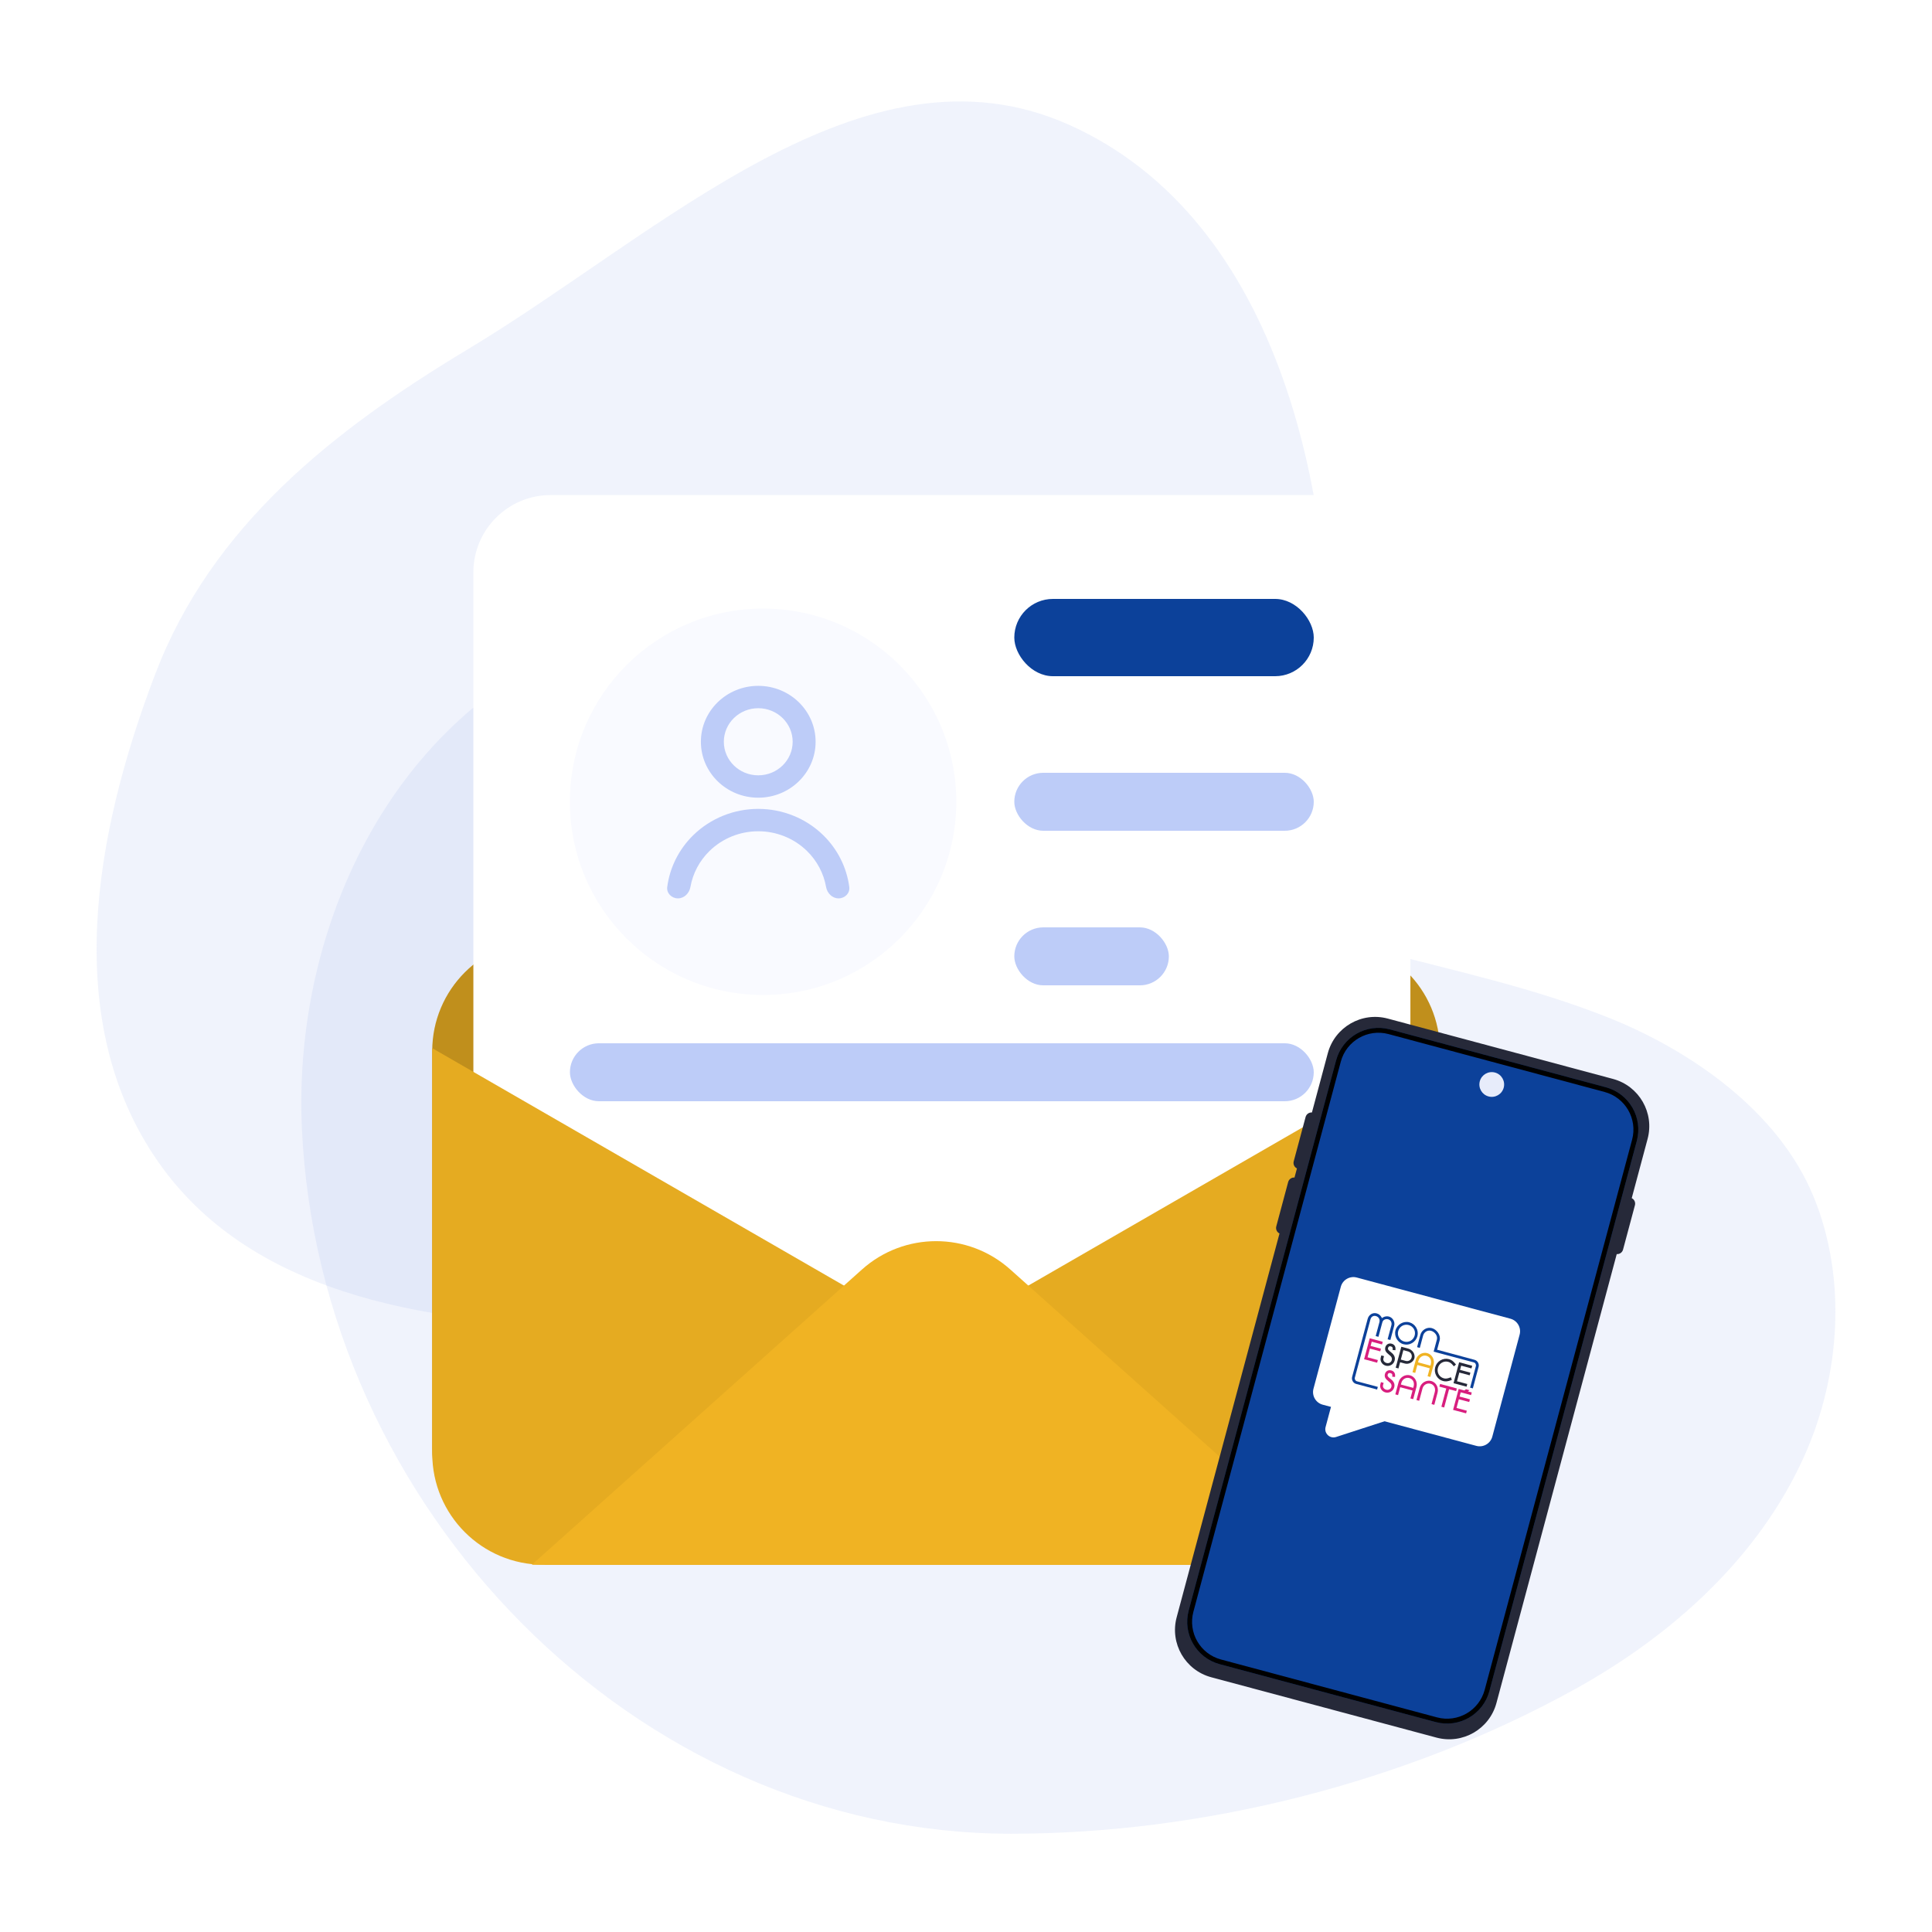 <svg width="160" height="160" viewBox="0 0 160 160" fill="none" xmlns="http://www.w3.org/2000/svg">
<path d="M130.49 139.856C116.417 147.656 99.571 151.864 83.724 151.862C52.594 151.857 26.412 124.891 25 93.411C24.336 78.6 30.784 63.027 43.755 55.383C53.353 49.724 64.481 50.867 73.97 55.815C81.972 59.988 88.263 66.666 95.855 71.454C107.461 78.776 120.746 79.324 133.16 84.257C139.966 86.962 147.268 91.99 150.189 99.092C152.962 105.833 152.422 113.864 149.448 120.532C145.694 128.948 138.499 135.417 130.49 139.856Z" fill="#A0B2EC" fill-opacity="0.16"/>
<path fill-rule="evenodd" clip-rule="evenodd" d="M38.743 28.926C54.717 19.323 71.548 2.74 88.529 10.333C106.106 18.192 110.981 41.566 110 60.787C109.203 76.393 96.173 87.164 84.099 97.14C74.388 105.163 63.117 110.088 50.53 109.923C36.533 109.739 21.072 107.664 13.092 96.207C5.004 84.594 7.803 69.076 12.854 55.829C17.513 43.608 27.517 35.675 38.743 28.926Z" fill="#A0B2EC" fill-opacity="0.16"/>
<path d="M35.797 87.039C35.797 81.952 39.921 77.828 45.008 77.828H110.04C115.127 77.828 119.25 81.952 119.25 87.039V119.954C119.25 125.041 115.127 129.165 110.04 129.165H45.008C39.921 129.165 35.797 125.041 35.797 119.954V87.039Z" fill="#F0B323"/>
<path d="M35.797 87.039C35.797 81.952 39.921 77.828 45.008 77.828H110.04C115.127 77.828 119.25 81.952 119.25 87.039V119.954C119.25 125.041 115.127 129.165 110.04 129.165H45.008C39.921 129.165 35.797 125.041 35.797 119.954V87.039Z" fill="black" fill-opacity="0.2"/>
<g filter="url(#filter0_d_31035_175962)">
<path d="M45.603 126.398H110.403C113.938 126.398 116.803 123.533 116.803 119.998V44.798C116.803 41.264 113.938 38.398 110.403 38.398H100.823H45.603C42.069 38.398 39.203 41.264 39.203 44.798V119.998C39.203 123.533 42.069 126.398 45.603 126.398Z" fill="white"/>
</g>
<rect x="84" y="49.6" width="24.8" height="6.4" rx="3.2" fill="#0C419A"/>
<rect x="84" y="64" width="24.8" height="4.8" rx="2.4" fill="#BDCCF8"/>
<rect x="84" y="76.801" width="12.8" height="4.8" rx="2.4" fill="#BDCCF8"/>
<rect x="47.199" y="86.4" width="61.6" height="4.8" rx="2.4" fill="#BDCCF8"/>
<rect x="47.203" y="121.6" width="28" height="4.8" rx="2.4" fill="#BDCCF8"/>
<path d="M109.978 129.585L35.797 86.805V120.374C35.797 125.461 39.921 129.585 45.008 129.585H109.978Z" fill="#F0B323"/>
<path d="M109.978 129.585L35.797 86.805V120.374C35.797 125.461 39.921 129.585 45.008 129.585H109.978Z" fill="black" fill-opacity="0.05"/>
<path d="M45.073 129.585L119.254 86.805V120.374C119.254 125.461 115.13 129.585 110.043 129.585H45.073Z" fill="#F0B323"/>
<path d="M45.073 129.585L119.254 86.805V120.374C119.254 125.461 115.13 129.585 110.043 129.585H45.073Z" fill="black" fill-opacity="0.05"/>
<path d="M111.012 129.587L83.668 105.132C80.171 102.005 74.884 102.005 71.387 105.132L44.043 129.587H111.012Z" fill="#F0B323"/>
<ellipse cx="63.195" cy="66.4" rx="16" ry="16" fill="#F9FAFF"/>
<path d="M58.045 61.43C58.045 58.873 60.172 56.799 62.795 56.799C65.419 56.799 67.545 58.873 67.545 61.43C67.545 63.988 65.419 66.062 62.795 66.062C60.172 66.062 58.045 63.988 58.045 61.43ZM62.795 64.209C64.369 64.209 65.645 62.965 65.645 61.43C65.645 59.896 64.369 58.651 62.795 58.651C61.221 58.651 59.945 59.896 59.945 61.43C59.945 62.965 61.221 64.209 62.795 64.209Z" fill="#BDCCF8"/>
<path d="M57.421 69.159C56.227 70.323 55.471 71.836 55.258 73.451C55.189 73.972 55.621 74.399 56.145 74.399V74.399C56.67 74.399 57.087 73.97 57.178 73.454C57.377 72.33 57.927 71.286 58.765 70.469C59.834 69.427 61.284 68.841 62.795 68.841C64.307 68.841 65.757 69.427 66.826 70.469C67.663 71.286 68.213 72.33 68.412 73.454C68.504 73.97 68.921 74.399 69.445 74.399V74.399C69.97 74.399 70.402 73.972 70.333 73.451C70.119 71.836 69.364 70.323 68.169 69.159C66.744 67.769 64.811 66.988 62.795 66.988C60.78 66.988 58.847 67.769 57.421 69.159Z" fill="#BDCCF8"/>
<path fill-rule="evenodd" clip-rule="evenodd" d="M114.931 84.355C112.767 83.775 110.543 85.059 109.963 87.223L108.648 92.13C108.411 92.113 108.188 92.266 108.124 92.504L107.14 96.177C107.076 96.416 107.193 96.66 107.407 96.764L107.205 97.517C106.968 97.5 106.744 97.653 106.68 97.891L105.696 101.564C105.632 101.803 105.749 102.047 105.963 102.151L97.446 133.937C96.867 136.1 98.151 138.325 100.314 138.904L118.963 143.901C121.126 144.481 123.351 143.197 123.93 141.033L133.891 103.86C134.128 103.876 134.351 103.723 134.414 103.485L135.398 99.812C135.462 99.574 135.346 99.331 135.133 99.226L136.447 94.32C137.027 92.156 135.743 89.932 133.579 89.352L114.931 84.355Z" fill="#262939"/>
<path d="M110.65 87.815C111.169 85.879 113.16 84.729 115.097 85.248L132.986 90.042C134.923 90.561 136.072 92.551 135.553 94.488L123.346 140.047C122.827 141.984 120.836 143.134 118.899 142.615L101.01 137.821C99.073 137.302 97.924 135.311 98.443 133.375L110.65 87.815Z" fill="#0C419A"/>
<path fill-rule="evenodd" clip-rule="evenodd" d="M132.882 90.431L114.992 85.638C113.271 85.177 111.501 86.198 111.04 87.92L98.832 133.479C98.371 135.201 99.393 136.97 101.114 137.431L119.004 142.225C120.725 142.686 122.495 141.665 122.956 139.943L135.164 94.384C135.625 92.662 134.603 90.893 132.882 90.431ZM115.097 85.248C113.16 84.729 111.169 85.879 110.65 87.815L98.443 133.375C97.924 135.311 99.073 137.302 101.01 137.821L118.899 142.615C120.836 143.134 122.827 141.984 123.346 140.047L135.553 94.488C136.072 92.551 134.923 90.561 132.986 90.042L115.097 85.248Z" fill="black"/>
<path d="M125.849 110.532C126.004 109.956 125.661 109.363 125.085 109.209L112.364 105.8C111.787 105.645 111.194 105.988 111.04 106.564L108.777 115.007C108.623 115.584 108.965 116.176 109.542 116.331L122.263 119.74C122.84 119.894 123.432 119.552 123.587 118.975L125.849 110.532Z" fill="white"/>
<path d="M110.27 116.35L114.959 117.606L110.647 119.006C110.133 119.173 109.639 118.704 109.779 118.182L110.27 116.35Z" fill="white"/>
<g clip-path="url(#clip0_31035_175962)">
<path d="M113.602 111.113L114.454 111.342L114.513 111.121L113.434 110.832L112.969 112.565L114.049 112.854L114.108 112.634L113.256 112.406L113.449 111.685L114.306 111.914L114.365 111.694L113.508 111.464L113.602 111.113Z" fill="#D81E7E"/>
<path d="M115.496 112.678C115.564 112.424 115.471 112.199 115.221 112.009C114.94 111.789 114.925 111.735 114.955 111.626C114.976 111.547 115.033 111.463 115.186 111.504C115.31 111.537 115.351 111.599 115.336 111.734L115.329 111.799L115.562 111.818L115.567 111.755C115.589 111.512 115.472 111.339 115.249 111.279C115.006 111.214 114.79 111.339 114.725 111.583C114.694 111.699 114.708 111.818 114.766 111.917C114.814 111.998 114.869 112.054 115.009 112.17C115.134 112.27 115.187 112.323 115.226 112.385C115.273 112.467 115.284 112.549 115.26 112.638C115.21 112.827 115.024 112.929 114.828 112.876C114.636 112.825 114.524 112.662 114.568 112.498L114.618 112.308L114.396 112.249L114.345 112.438C114.271 112.716 114.462 113.019 114.763 113.1C115.082 113.186 115.411 112.996 115.496 112.678Z" fill="#262939"/>
<path d="M115.951 112.817L116.355 112.925C116.672 113.01 117.05 112.799 117.133 112.49C117.172 112.346 117.141 112.152 117.055 112.008C117.013 111.939 116.958 111.877 116.889 111.823C116.811 111.759 116.735 111.716 116.662 111.697L116.051 111.533L115.586 113.267L115.814 113.328L115.951 112.817ZM116.219 111.815L116.599 111.917C116.834 111.98 116.965 112.199 116.904 112.427C116.846 112.645 116.633 112.763 116.409 112.703L116.01 112.596L116.219 111.815Z" fill="#262939"/>
<path d="M121.514 114.618L120.662 114.39L120.855 113.669L121.712 113.898L121.771 113.678L120.914 113.448L121.008 113.098L121.861 113.326L121.92 113.106L120.84 112.816L120.375 114.55L121.455 114.839L121.514 114.618Z" fill="#262939"/>
<path d="M120.1 114.081C119.857 114.172 119.728 114.188 119.571 114.146C119.274 114.067 119.079 113.815 119.059 113.526C119.058 113.516 119.057 113.506 119.056 113.496C119.056 113.496 119.056 113.495 119.056 113.495C119.055 113.426 119.063 113.355 119.082 113.285C119.101 113.214 119.129 113.148 119.165 113.09C119.165 113.089 119.166 113.089 119.166 113.088C119.171 113.08 119.177 113.072 119.182 113.064C119.345 112.824 119.64 112.703 119.936 112.783C120.093 112.825 120.197 112.903 120.361 113.104L120.403 113.156L120.578 113.004L120.539 112.955C120.349 112.721 120.202 112.613 119.996 112.558C119.996 112.558 119.995 112.558 119.994 112.558C119.759 112.494 119.509 112.53 119.293 112.656C119.077 112.783 118.923 112.984 118.859 113.222C118.859 113.223 118.859 113.224 118.859 113.225C118.858 113.226 118.858 113.227 118.858 113.228C118.794 113.466 118.827 113.717 118.951 113.935C119.074 114.153 119.272 114.308 119.508 114.371C119.509 114.371 119.51 114.371 119.511 114.372C119.716 114.427 119.897 114.407 120.179 114.299L120.237 114.277L120.162 114.058L120.1 114.081Z" fill="#262939"/>
<path d="M118.198 112.059C117.794 111.951 117.36 112.209 117.249 112.622L116.977 113.637L117.204 113.698L117.38 113.043L118.402 113.317L118.227 113.972L118.456 114.034L118.722 113.039C118.838 112.607 118.603 112.167 118.198 112.059ZM117.438 112.823L117.476 112.683C117.557 112.382 117.847 112.206 118.138 112.284C118.43 112.362 118.579 112.654 118.493 112.977L118.461 113.097L117.438 112.823Z" fill="#F0B323"/>
<path d="M121.571 115.233L121.695 115.129L121.401 115.05L121.282 115.155L120.802 115.026L120.337 116.76L121.417 117.049L121.476 116.828L120.624 116.6L120.817 115.879L121.673 116.108L121.732 115.888L120.876 115.658L120.97 115.308L121.826 115.537L121.885 115.317L121.571 115.233Z" fill="#D81E7E"/>
<path d="M118.526 114.368C118.122 114.259 117.688 114.517 117.577 114.931L117.305 115.946L117.532 116.007L117.804 114.992C117.885 114.69 118.176 114.515 118.466 114.593C118.759 114.671 118.908 114.962 118.821 115.286L118.554 116.281L118.784 116.342L119.05 115.347C119.166 114.916 118.931 114.476 118.526 114.368Z" fill="#D81E7E"/>
<path d="M119.203 114.834L119.774 114.987L119.368 116.5L119.6 116.562L120.006 115.049L120.59 115.206L120.649 114.985L119.262 114.613L119.203 114.834Z" fill="#D81E7E"/>
<path d="M116.776 113.899C116.372 113.791 115.938 114.049 115.827 114.462L115.555 115.477L115.782 115.538L115.958 114.883L116.98 115.157L116.805 115.812L117.034 115.873L117.301 114.879C117.416 114.447 117.181 114.007 116.776 113.899ZM117.039 114.937L116.017 114.663L116.054 114.523C116.135 114.221 116.426 114.046 116.716 114.124C117.009 114.202 117.158 114.494 117.071 114.817L117.039 114.937L117.039 114.937Z" fill="#D81E7E"/>
<path d="M115.464 114.89C115.532 114.637 115.439 114.412 115.189 114.222C114.908 114.002 114.894 113.948 114.923 113.839C114.944 113.76 115.001 113.675 115.155 113.716C115.279 113.75 115.319 113.812 115.304 113.946L115.297 114.012L115.53 114.031L115.535 113.967C115.557 113.725 115.44 113.552 115.217 113.492C114.974 113.427 114.758 113.552 114.693 113.796C114.662 113.912 114.676 114.03 114.734 114.13C114.782 114.21 114.837 114.267 114.977 114.383C115.102 114.483 115.155 114.536 115.194 114.598C115.241 114.679 115.252 114.762 115.228 114.851C115.178 115.039 114.992 115.141 114.796 115.089C114.604 115.037 114.492 114.875 114.536 114.71L114.587 114.521L114.365 114.462L114.314 114.651C114.239 114.929 114.431 115.232 114.732 115.313C115.05 115.399 115.379 115.209 115.464 114.89Z" fill="#D81E7E"/>
<path d="M116.236 111.325C116.475 111.389 116.726 111.354 116.944 111.226C117.162 111.099 117.317 110.896 117.382 110.654C117.446 110.416 117.412 110.165 117.285 109.947C117.159 109.728 116.956 109.572 116.716 109.508C116.226 109.376 115.701 109.683 115.568 110.178C115.437 110.667 115.743 111.193 116.236 111.325ZM116.658 109.733C117.041 109.836 117.261 110.215 117.159 110.597C117.055 110.982 116.676 111.204 116.296 111.102C115.911 110.999 115.69 110.62 115.793 110.238C115.896 109.853 116.276 109.631 116.658 109.733Z" fill="#0C419A"/>
<path d="M122.451 113.203C122.52 112.946 122.367 112.681 122.111 112.613L119.017 111.779L119.226 111C119.341 110.568 118.982 110.095 118.577 109.987C118.173 109.879 117.738 110.137 117.628 110.55L117.356 111.565L117.583 111.626L117.855 110.611C117.936 110.309 118.226 110.134 118.517 110.212C118.809 110.29 119.083 110.615 118.996 110.938L118.728 111.938L122.053 112.827C122.186 112.862 122.26 113.009 122.224 113.142L121.748 114.919L121.975 114.98L122.451 113.203Z" fill="#0C419A"/>
<path d="M112.377 114.393C112.244 114.357 112.169 114.217 112.205 114.084L113.498 109.256C113.555 109.044 113.738 108.934 113.943 108.989C114.172 109.051 114.3 109.266 114.239 109.49L113.929 110.648L114.158 110.709L114.469 109.549C114.507 109.408 114.549 109.348 114.646 109.293C114.742 109.241 114.854 109.229 114.961 109.258C115.174 109.315 115.289 109.527 115.228 109.753L114.917 110.913L115.145 110.974L115.461 109.793C115.547 109.472 115.343 109.116 115.025 109.031C114.869 108.989 114.688 109.014 114.541 109.097C114.503 109.117 114.474 109.137 114.444 109.163C114.434 109.136 114.422 109.11 114.405 109.079L114.404 109.077C114.362 109.008 114.311 108.945 114.255 108.895L114.253 108.892C114.183 108.835 114.1 108.793 114.008 108.768C113.677 108.679 113.356 108.878 113.262 109.23L112.509 112.041L111.978 114.023C111.909 114.28 112.061 114.544 112.318 114.613L114.046 115.076L114.105 114.855L112.377 114.393Z" fill="#0C419A"/>
</g>
<ellipse cx="1.025" cy="1.025" rx="1.025" ry="1.025" transform="matrix(0.966 0.259 -0.259 0.966 122.816 88.557)" fill="#E7ECFA"/>
<defs>
<filter id="filter0_d_31035_175962" x="34.001" y="35.797" width="88.007" height="98.405" filterUnits="userSpaceOnUse" color-interpolation-filters="sRGB">
<feFlood flood-opacity="0" result="BackgroundImageFix"/>
<feColorMatrix in="SourceAlpha" type="matrix" values="0 0 0 0 0 0 0 0 0 0 0 0 0 0 0 0 0 0 127 0" result="hardAlpha"/>
<feOffset dy="2.601"/>
<feGaussianBlur stdDeviation="2.601"/>
<feColorMatrix type="matrix" values="0 0 0 0 0.047 0 0 0 0 0.255 0 0 0 0 0.604 0 0 0 0.1 0"/>
<feBlend mode="normal" in2="BackgroundImageFix" result="effect1_dropShadow_31035_175962"/>
<feBlend mode="normal" in="SourceGraphic" in2="effect1_dropShadow_31035_175962" result="shape"/>
</filter>
<clipPath id="clip0_31035_175962">
<rect x="112.852" y="107.602" width="11.376" height="7.663" rx="0.237" transform="rotate(15 112.852 107.602)" fill="white"/>
</clipPath>
</defs>
</svg>
